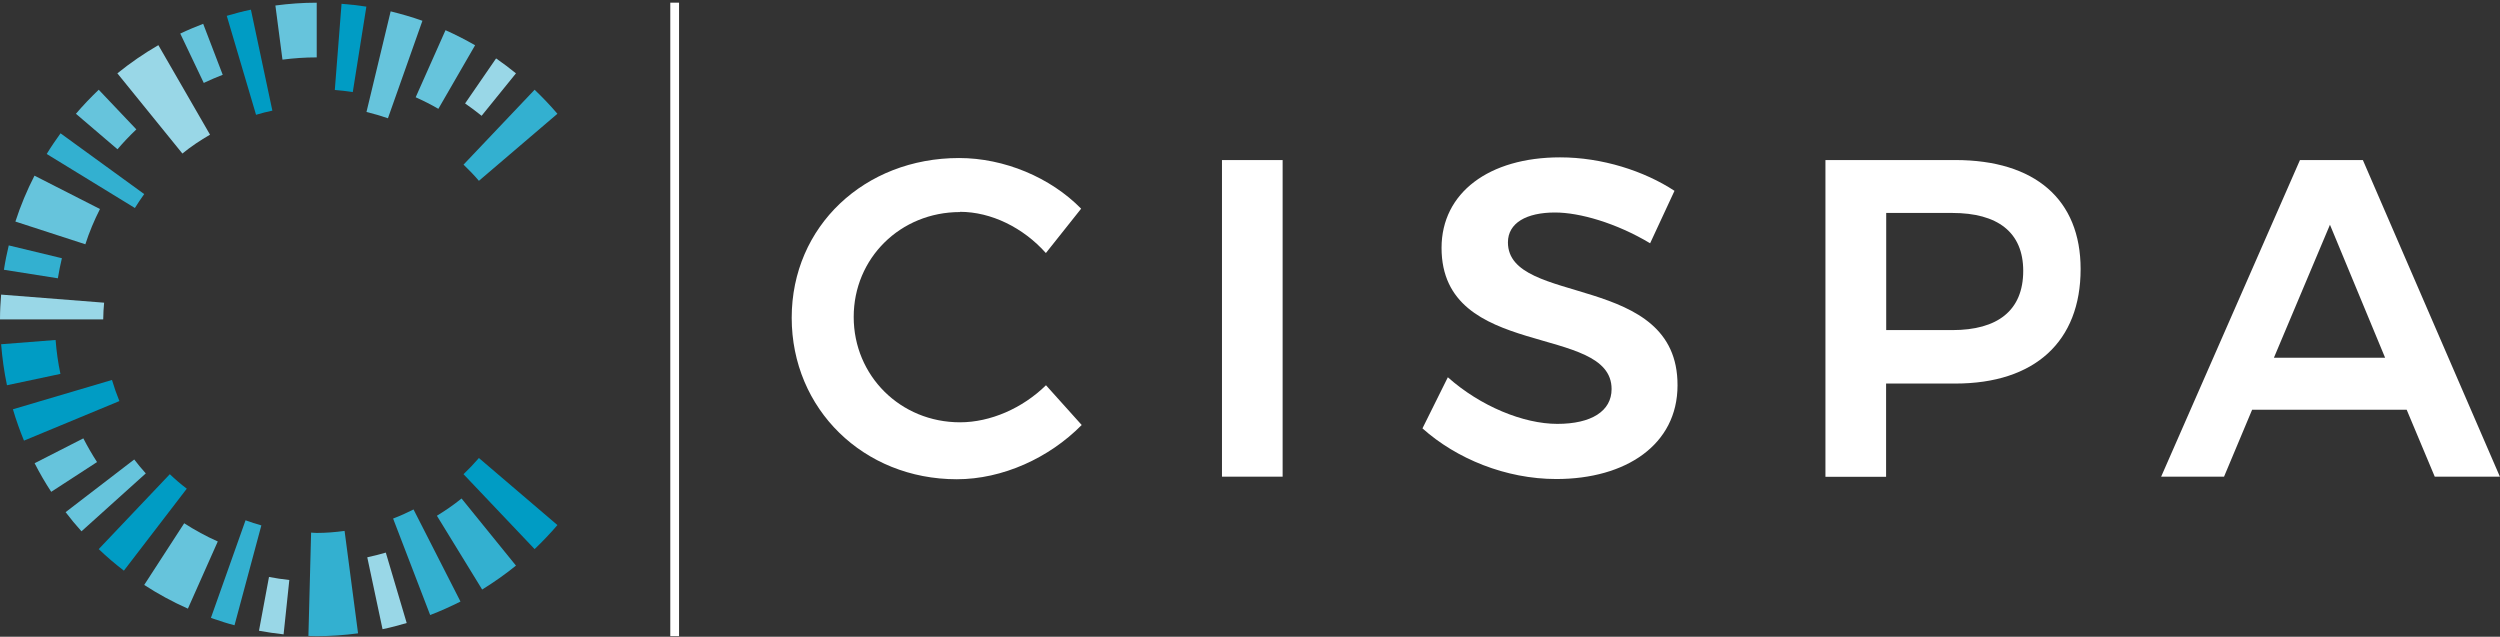 <?xml version="1.0" encoding="UTF-8"?><svg id="Ebene_1" xmlns="http://www.w3.org/2000/svg" viewBox="0 0 222.59 56.69"><rect x="0" y="0" width="222.59" height="56.69" fill="#333333" stroke="none"/><defs><style>.cls-1{fill:#fff;}.cls-2{fill:#66c4dc;}.cls-3{fill:#009cc4;}.cls-4{fill:#99d7e7;}.cls-5{fill:#33b0d0;}</style></defs><g><path class="cls-5" d="M47.6,7.99l-6.33,6.67c.48,.46,.94,.93,1.37,1.44l6.99-5.97c-.64-.75-1.32-1.46-2.03-2.14Z"/><path class="cls-4" d="M44.17,5.2l-2.76,4.01c.5,.35,.99,.71,1.47,1.1l3.06-3.78c-.57-.46-1.16-.91-1.77-1.33Z"/><path class="cls-2" d="M39.67,2.68l-2.66,5.98c.69,.31,1.37,.65,2.02,1.03l3.27-5.66c-.85-.49-1.73-.94-2.63-1.34Z"/><path class="cls-2" d="M34.78,1.02l-2.15,8.95c.65,.16,1.28,.34,1.91,.56l3.07-8.68c-.92-.33-1.87-.6-2.83-.84Z"/><path class="cls-3" d="M30.41,.34l-.6,7.67c.54,.04,1.07,.11,1.6,.19l1.21-7.61c-.72-.11-1.46-.19-2.2-.25Z"/><path class="cls-2" d="M25.15,5.31c1-.13,2.01-.2,3.05-.2V.24c-1.25,0-2.47,.09-3.68,.25l.63,4.82Z"/><path class="cls-3" d="M22.8,10.22c.47-.14,.96-.27,1.45-.37L22.34,.86c-.73,.15-1.44,.34-2.15,.55l2.61,8.82Z"/><path class="cls-2" d="M18.15,7.38c.55-.26,1.11-.5,1.68-.72l-1.74-4.54c-.69,.27-1.37,.55-2.04,.87l2.09,4.39Z"/><path class="cls-4" d="M16.24,13.67c.77-.63,1.6-1.18,2.46-1.68l-4.6-7.97c-1.28,.74-2.5,1.58-3.65,2.51l5.79,7.14Z"/><path class="cls-2" d="M6.76,10.13l3.7,3.16c.53-.62,1.09-1.21,1.68-1.77l-3.35-3.53c-.71,.68-1.39,1.39-2.03,2.14Z"/><path class="cls-5" d="M4.16,13.71l7.85,4.81c.26-.42,.54-.84,.83-1.24l-7.45-5.41c-.43,.6-.85,1.21-1.23,1.84Z"/><path class="cls-2" d="M1.38,19.73l6.22,2.02c.35-1.09,.79-2.13,1.3-3.14l-5.83-2.97c-.67,1.31-1.24,2.67-1.7,4.09Z"/><path class="cls-5" d="M5.15,24.79c.1-.61,.22-1.21,.36-1.8l-4.73-1.14c-.17,.71-.32,1.44-.43,2.17l4.81,.76Z"/><path class="cls-4" d="M0,28.44H9.19c0-.5,.04-1,.08-1.49L.1,26.23C.04,26.96,0,27.69,0,28.44Z"/><path class="cls-3" d="M.1,30.65c.1,1.24,.27,2.46,.52,3.65l4.76-1.01c-.21-.99-.35-1.99-.43-3.02L.1,30.65Z"/><path class="cls-3" d="M2.14,39.23l8.49-3.52c-.25-.61-.47-1.24-.66-1.88l-8.82,2.61c.28,.95,.61,1.88,.98,2.78Z"/><path class="cls-2" d="M3.08,41.24c.45,.88,.94,1.73,1.48,2.55l4.08-2.65c-.44-.68-.85-1.39-1.22-2.11l-4.33,2.21Z"/><path class="cls-2" d="M7.25,47.31l5.73-5.16c-.36-.4-.7-.81-1.03-1.24l-6.11,4.69c.45,.59,.92,1.16,1.41,1.7Z"/><path class="cls-3" d="M8.79,48.89c.71,.68,1.46,1.32,2.24,1.92l5.6-7.3c-.53-.4-1.03-.83-1.51-1.29l-6.33,6.67Z"/><path class="cls-2" d="M12.84,52.08c1.23,.8,2.53,1.51,3.89,2.11l2.66-5.98c-1.04-.46-2.04-1.01-2.99-1.62l-3.56,5.49Z"/><path class="cls-4" d="M23.06,56.16c.72,.13,1.45,.24,2.19,.32l.51-4.84c-.61-.06-1.22-.16-1.81-.27l-.89,4.78Z"/><path class="cls-5" d="M28.2,56.64c1.25,0,2.47-.09,3.68-.25l-1.2-9.12c-.81,.11-1.64,.18-2.48,.18-.17,0-.33-.02-.5-.03l-.24,9.2c.25,0,.49,.02,.74,.02Z"/><path class="cls-4" d="M34.35,49.2c-.54,.16-1.09,.3-1.65,.42l1.36,6.4c.73-.15,1.44-.34,2.15-.55l-1.86-6.27Z"/><path class="cls-5" d="M36.82,45.36c-.59,.3-1.19,.57-1.82,.81l3.3,8.59c.92-.35,1.82-.76,2.7-1.2l-4.18-8.2Z"/><path class="cls-5" d="M41.1,44.38c-.69,.56-1.43,1.07-2.2,1.54l4.03,6.57c1.05-.65,2.06-1.36,3.01-2.13l-4.84-5.97Z"/><path class="cls-3" d="M42.64,40.78c-.43,.5-.89,.98-1.37,1.44l6.33,6.67c.71-.68,1.39-1.39,2.03-2.14l-6.99-5.97Z"/></g><path class="cls-5" d="M21.86,46.33l-3.08,8.68c.08,.03,.17,.06,.25,.09,.61,.21,1.22,.41,1.85,.57h0l2.39-8.89c-.48-.13-.95-.29-1.42-.46Z"/><path class="cls-1" d="M60.46,.24V56.64h-.78V.24h.78Z"/><g><path class="cls-1" d="M85.48,18.88c-5.32,0-9.47,4.11-9.47,9.34s4.15,9.38,9.47,9.38c2.7,0,5.56-1.25,7.65-3.3l3.18,3.54c-2.9,2.94-7.05,4.83-11.12,4.83-8.3,0-14.7-6.24-14.7-14.38s6.48-14.22,14.9-14.22c4.03,0,8.14,1.73,10.87,4.51l-3.14,3.95c-2.01-2.26-4.87-3.67-7.65-3.67Z"/><path class="cls-1" d="M114.2,14.25v28.19h-5.4V14.25h5.4Z"/><path class="cls-1" d="M138.45,18.92c-2.54,0-4.19,.93-4.19,2.66,0,5.72,15.14,2.62,15.1,12.73,0,5.28-4.59,8.34-10.79,8.34-4.51,0-8.9-1.81-11.92-4.51l2.26-4.55c2.9,2.58,6.73,4.15,9.75,4.15s4.83-1.13,4.83-3.1c0-5.88-15.14-2.54-15.14-12.57,0-4.91,4.23-8.06,10.55-8.06,3.75,0,7.49,1.21,10.19,2.98l-2.17,4.67c-3.02-1.81-6.28-2.74-8.46-2.74Z"/><path class="cls-1" d="M185.25,23.96c0,6.44-4.07,10.19-11.16,10.19h-6.16v8.3h-5.4V14.25h11.56c7.09,0,11.16,3.5,11.16,9.71Zm-5.11,.16c0-3.46-2.3-5.16-6.32-5.16h-5.88v10.43h5.88c4.03,0,6.32-1.73,6.32-5.28Z"/><path class="cls-1" d="M214.29,36.48h-13.77l-2.5,5.96h-5.6l12.36-28.19h5.6l12.2,28.19h-5.8l-2.5-5.96Zm-1.93-4.63l-4.91-11.84-4.99,11.84h9.91Z"/></g></svg>